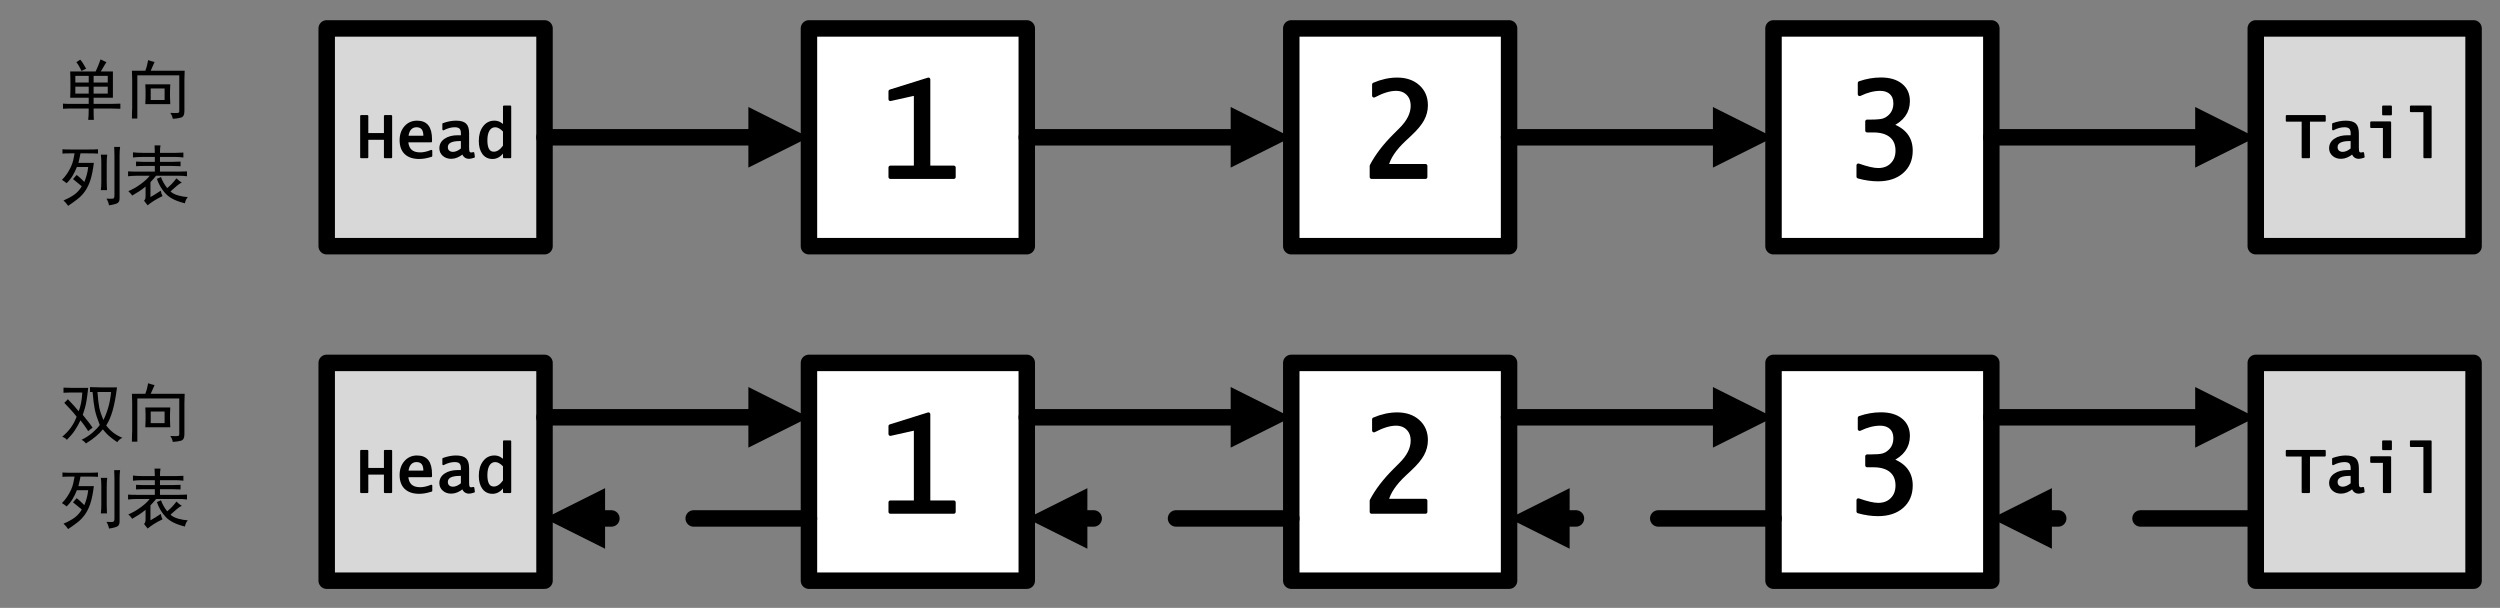 <?xml version="1.0" encoding="UTF-8"?>
<svg xmlns="http://www.w3.org/2000/svg" xmlns:xlink="http://www.w3.org/1999/xlink" width="455.52pt" height="110.76pt" viewBox="0 0 455.52 110.76" version="1.1">
<rect x="0" y="0" width="455.52" height="110.76" fill="#808080" stroke="none"/>
<defs>
<g>
<symbol overflow="visible" id="glyph0-0">
<path style="stroke:none;" d="M 10.5 0.609 L 1.312 0.609 L 1.312 -9.047 L 10.5 -9.047 Z M 10.125 -8.719 L 1.641 -8.719 L 1.641 0.281 L 10.125 0.281 Z M 10.125 -8.719 "/>
</symbol>
<symbol overflow="visible" id="glyph0-1">
<path style="stroke:none;" d="M 9.891 -7.641 L 9.891 -2.859 L 6.375 -2.859 L 6.375 -1.734 L 9.469 -1.734 C 10.156 -1.734 10.75 -1.75 11.25 -1.781 L 11.25 -0.844 C 10.719 -0.875 10.125 -0.891 9.469 -0.891 L 6.375 -0.891 C 6.375 0.078 6.391 0.766 6.422 1.172 L 5.391 1.172 C 5.453 0.766 5.484 0.078 5.484 -0.891 L 2.438 -0.891 C 1.688 -0.891 1.141 -0.875 0.797 -0.844 L 0.797 -1.781 C 1.109 -1.75 1.625 -1.734 2.344 -1.734 L 5.484 -1.734 L 5.484 -2.859 L 2.109 -2.859 C 2.141 -3.391 2.156 -4.156 2.156 -5.156 C 2.156 -6.156 2.141 -6.984 2.109 -7.641 L 6.75 -7.641 C 7.094 -8.359 7.391 -9.094 7.641 -9.844 C 7.953 -9.688 8.312 -9.516 8.719 -9.328 C 8.594 -9.172 8.438 -8.926 8.25 -8.594 C 8.062 -8.27 7.875 -7.953 7.688 -7.641 Z M 8.953 -3.609 L 8.953 -4.875 L 6.375 -4.875 L 6.375 -3.609 Z M 8.953 -5.625 L 8.953 -6.844 L 6.375 -6.844 L 6.375 -5.625 Z M 5.484 -3.609 L 5.484 -4.875 L 3.047 -4.875 L 3.047 -3.609 Z M 5.484 -5.625 L 5.484 -6.844 L 3.047 -6.844 L 3.047 -5.625 Z M 3.938 -9.797 C 4.25 -9.453 4.609 -8.906 5.016 -8.156 C 4.672 -8 4.391 -7.859 4.172 -7.734 C 3.859 -8.422 3.547 -8.953 3.234 -9.328 C 3.453 -9.453 3.688 -9.609 3.938 -9.797 Z M 3.938 -9.797 "/>
</symbol>
<symbol overflow="visible" id="glyph0-2">
<path style="stroke:none;" d="M 3.797 -7.781 C 3.922 -8.094 4.02 -8.395 4.094 -8.688 C 4.176 -8.988 4.25 -9.328 4.312 -9.703 C 4.875 -9.516 5.266 -9.406 5.484 -9.375 C 5.141 -8.625 4.906 -8.094 4.781 -7.781 L 10.969 -7.781 C 10.938 -7.219 10.922 -6.672 10.922 -6.141 L 10.922 -0.422 C 10.922 0.266 10.707 0.66 10.281 0.766 C 9.863 0.879 9.375 0.953 8.812 0.984 C 8.719 0.547 8.562 0.188 8.344 -0.094 C 9.125 -0.062 9.598 -0.062 9.766 -0.094 C 9.941 -0.125 10.016 -0.297 9.984 -0.609 L 9.984 -6.938 L 2.344 -6.938 L 2.344 0.938 L 1.359 0.938 C 1.359 0.125 1.375 -0.531 1.406 -1.031 L 1.406 -6.094 C 1.375 -6.656 1.359 -7.219 1.359 -7.781 Z M 8.344 -5.297 C 8.312 -4.891 8.297 -4.484 8.297 -4.078 L 8.297 -3 C 8.297 -2.594 8.312 -2.156 8.344 -1.688 L 3.797 -1.688 C 3.828 -2.125 3.844 -2.562 3.844 -3 L 3.844 -4.172 C 3.844 -4.547 3.828 -4.922 3.797 -5.297 Z M 7.312 -2.438 L 7.312 -4.547 L 4.781 -4.547 L 4.781 -2.438 Z M 7.312 -2.438 "/>
</symbol>
<symbol overflow="visible" id="glyph0-3">
<path style="stroke:none;" d="M 5.531 -9 C 6.25 -9 6.797 -9.016 7.172 -9.047 L 7.172 -8.25 C 6.797 -8.281 6.156 -8.297 5.25 -8.297 L 3.984 -8.297 C 3.922 -7.922 3.797 -7.344 3.609 -6.562 L 6.422 -6.562 C 6.266 -5.312 6.062 -4.285 5.812 -3.484 C 5.562 -2.691 5.234 -2.004 4.828 -1.422 C 4.422 -0.848 3.969 -0.367 3.469 0.016 C 2.969 0.41 2.391 0.828 1.734 1.266 C 1.484 0.891 1.203 0.562 0.891 0.281 C 1.703 -0.062 2.375 -0.426 2.906 -0.812 C 3.438 -1.207 3.875 -1.703 4.219 -2.297 C 4.031 -2.453 3.785 -2.656 3.484 -2.906 C 3.191 -3.156 2.906 -3.391 2.625 -3.609 L 3.281 -4.359 C 3.5 -4.203 3.719 -4.02 3.938 -3.812 C 4.156 -3.613 4.406 -3.375 4.688 -3.094 C 4.875 -3.562 5.02 -3.988 5.125 -4.375 C 5.238 -4.77 5.328 -5.25 5.391 -5.812 L 3.328 -5.812 C 3.109 -5.25 2.844 -4.707 2.531 -4.188 C 2.219 -3.676 1.859 -3.234 1.453 -2.859 C 1.234 -3.047 0.953 -3.25 0.609 -3.469 C 0.953 -3.812 1.266 -4.191 1.547 -4.609 C 1.828 -5.035 2.062 -5.453 2.25 -5.859 C 2.438 -6.266 2.578 -6.672 2.672 -7.078 C 2.766 -7.484 2.844 -7.891 2.906 -8.297 L 2.062 -8.297 C 1.406 -8.297 0.953 -8.281 0.703 -8.25 L 0.703 -9.047 C 0.953 -9.016 1.422 -9 2.109 -9 Z M 11.203 -9.469 C 11.141 -9 11.109 -8.5 11.109 -7.969 L 11.109 -0.094 C 11.109 0.312 10.988 0.594 10.75 0.75 C 10.52 0.906 10 1.047 9.188 1.172 C 9.094 0.703 8.938 0.297 8.719 -0.047 C 9.344 -0.016 9.738 -0.016 9.906 -0.047 C 10.082 -0.078 10.172 -0.266 10.172 -0.609 L 10.172 -7.969 C 10.172 -8.469 10.156 -8.969 10.125 -9.469 Z M 8.859 -8.062 C 8.797 -7.688 8.766 -7.156 8.766 -6.469 L 8.766 -3.094 C 8.766 -2.531 8.781 -2.031 8.812 -1.594 L 7.688 -1.594 C 7.75 -2.031 7.781 -2.531 7.781 -3.094 L 7.781 -6.656 C 7.781 -7.188 7.75 -7.656 7.688 -8.062 Z M 8.859 -8.062 "/>
</symbol>
<symbol overflow="visible" id="glyph0-4">
<path style="stroke:none;" d="M 5.531 -8.391 C 5.531 -8.797 5.516 -9.25 5.484 -9.75 L 6.562 -9.75 C 6.5 -9.375 6.469 -8.922 6.469 -8.391 L 9.328 -8.391 C 9.766 -8.391 10.234 -8.406 10.734 -8.438 L 10.734 -7.547 C 10.234 -7.609 9.781 -7.641 9.375 -7.641 L 6.469 -7.641 L 6.469 -6.75 L 8.766 -6.75 C 9.266 -6.75 9.75 -6.766 10.219 -6.797 L 10.219 -5.953 C 9.781 -5.984 9.297 -6 8.766 -6 L 6.469 -6 L 6.469 -4.969 L 9.797 -4.969 C 10.359 -4.969 10.891 -4.984 11.391 -5.016 L 11.391 -4.125 C 10.922 -4.188 10.406 -4.219 9.844 -4.219 L 5.766 -4.219 C 5.547 -3.938 5.203 -3.547 4.734 -3.047 L 4.734 -0.328 C 5.297 -0.641 5.922 -1.031 6.609 -1.5 C 6.672 -1.125 6.781 -0.797 6.938 -0.516 C 6.344 -0.234 5.801 0.062 5.312 0.375 C 4.832 0.688 4.469 0.953 4.219 1.172 C 3.969 0.859 3.75 0.578 3.562 0.328 C 3.781 0.172 3.875 -0.188 3.844 -0.75 L 3.844 -2.25 C 3.469 -1.938 3.078 -1.645 2.672 -1.375 C 2.266 -1.113 1.844 -0.859 1.406 -0.609 C 1.219 -0.891 0.984 -1.156 0.703 -1.406 C 1.453 -1.719 2.191 -2.141 2.922 -2.672 C 3.66 -3.203 4.219 -3.719 4.594 -4.219 L 2.391 -4.219 C 1.797 -4.219 1.219 -4.188 0.656 -4.125 L 0.656 -5.016 C 1.031 -4.984 1.656 -4.969 2.531 -4.969 L 5.531 -4.969 L 5.531 -6 L 3.422 -6 C 2.891 -6 2.453 -5.984 2.109 -5.953 L 2.109 -6.797 C 2.609 -6.766 3.047 -6.75 3.422 -6.75 L 5.531 -6.75 L 5.531 -7.641 L 3.188 -7.641 C 2.594 -7.641 2.047 -7.609 1.547 -7.547 L 1.547 -8.484 C 2.016 -8.422 2.641 -8.391 3.422 -8.391 Z M 6.656 -3.984 C 6.875 -3.328 7.25 -2.656 7.781 -1.969 C 8.406 -2.469 8.969 -3.062 9.469 -3.75 C 9.75 -3.469 10.078 -3.203 10.453 -2.953 C 10.172 -2.859 9.859 -2.66 9.516 -2.359 C 9.172 -2.066 8.797 -1.734 8.391 -1.359 C 8.703 -1.047 9.172 -0.801 9.797 -0.625 C 10.422 -0.457 11 -0.359 11.531 -0.328 C 11.25 0.016 11.078 0.391 11.016 0.797 C 9.422 0.422 8.254 -0.156 7.516 -0.938 C 6.785 -1.719 6.25 -2.625 5.906 -3.656 Z M 6.656 -3.984 "/>
</symbol>
<symbol overflow="visible" id="glyph1-0">
<path style="stroke:none;" d="M 10.5 0.609 L 1.312 0.609 L 1.312 -9.047 L 10.5 -9.047 Z M 10.125 -8.719 L 1.641 -8.719 L 1.641 0.281 L 10.125 0.281 Z M 10.125 -8.719 "/>
</symbol>
<symbol overflow="visible" id="glyph1-1">
<path style="stroke:none;" d="M 5.531 -9 C 6.25 -9 6.797 -9.016 7.172 -9.047 L 7.172 -8.25 C 6.797 -8.281 6.156 -8.297 5.25 -8.297 L 3.984 -8.297 C 3.922 -7.922 3.797 -7.344 3.609 -6.562 L 6.422 -6.562 C 6.266 -5.312 6.062 -4.285 5.812 -3.484 C 5.562 -2.691 5.234 -2.004 4.828 -1.422 C 4.422 -0.848 3.969 -0.367 3.469 0.016 C 2.969 0.41 2.391 0.828 1.734 1.266 C 1.484 0.891 1.203 0.562 0.891 0.281 C 1.703 -0.062 2.375 -0.426 2.906 -0.812 C 3.438 -1.207 3.875 -1.703 4.219 -2.297 C 4.031 -2.453 3.785 -2.656 3.484 -2.906 C 3.191 -3.156 2.906 -3.391 2.625 -3.609 L 3.281 -4.359 C 3.5 -4.203 3.719 -4.02 3.938 -3.812 C 4.156 -3.613 4.406 -3.375 4.688 -3.094 C 4.875 -3.562 5.02 -3.988 5.125 -4.375 C 5.238 -4.77 5.328 -5.25 5.391 -5.812 L 3.328 -5.812 C 3.109 -5.25 2.844 -4.707 2.531 -4.188 C 2.219 -3.676 1.859 -3.234 1.453 -2.859 C 1.234 -3.047 0.953 -3.25 0.609 -3.469 C 0.953 -3.812 1.266 -4.191 1.547 -4.609 C 1.828 -5.035 2.062 -5.453 2.25 -5.859 C 2.438 -6.266 2.578 -6.672 2.672 -7.078 C 2.766 -7.484 2.844 -7.891 2.906 -8.297 L 2.062 -8.297 C 1.406 -8.297 0.953 -8.281 0.703 -8.25 L 0.703 -9.047 C 0.953 -9.016 1.422 -9 2.109 -9 Z M 11.203 -9.469 C 11.141 -9 11.109 -8.5 11.109 -7.969 L 11.109 -0.094 C 11.109 0.312 10.988 0.594 10.75 0.75 C 10.52 0.906 10 1.047 9.188 1.172 C 9.094 0.703 8.938 0.297 8.719 -0.047 C 9.344 -0.016 9.738 -0.016 9.906 -0.047 C 10.082 -0.078 10.172 -0.266 10.172 -0.609 L 10.172 -7.969 C 10.172 -8.469 10.156 -8.969 10.125 -9.469 Z M 8.859 -8.062 C 8.797 -7.688 8.766 -7.156 8.766 -6.469 L 8.766 -3.094 C 8.766 -2.531 8.781 -2.031 8.812 -1.594 L 7.688 -1.594 C 7.75 -2.031 7.781 -2.531 7.781 -3.094 L 7.781 -6.656 C 7.781 -7.188 7.75 -7.656 7.688 -8.062 Z M 8.859 -8.062 "/>
</symbol>
<symbol overflow="visible" id="glyph1-2">
<path style="stroke:none;" d="M 5.531 -8.391 C 5.531 -8.797 5.516 -9.25 5.484 -9.75 L 6.562 -9.75 C 6.5 -9.375 6.469 -8.922 6.469 -8.391 L 9.328 -8.391 C 9.766 -8.391 10.234 -8.406 10.734 -8.438 L 10.734 -7.547 C 10.234 -7.609 9.781 -7.641 9.375 -7.641 L 6.469 -7.641 L 6.469 -6.75 L 8.766 -6.75 C 9.266 -6.75 9.75 -6.766 10.219 -6.797 L 10.219 -5.953 C 9.781 -5.984 9.297 -6 8.766 -6 L 6.469 -6 L 6.469 -4.969 L 9.797 -4.969 C 10.359 -4.969 10.891 -4.984 11.391 -5.016 L 11.391 -4.125 C 10.922 -4.188 10.406 -4.219 9.844 -4.219 L 5.766 -4.219 C 5.547 -3.938 5.203 -3.547 4.734 -3.047 L 4.734 -0.328 C 5.297 -0.641 5.922 -1.031 6.609 -1.5 C 6.672 -1.125 6.781 -0.797 6.938 -0.516 C 6.344 -0.234 5.801 0.062 5.312 0.375 C 4.832 0.688 4.469 0.953 4.219 1.172 C 3.969 0.859 3.75 0.578 3.562 0.328 C 3.781 0.172 3.875 -0.188 3.844 -0.75 L 3.844 -2.25 C 3.469 -1.938 3.078 -1.645 2.672 -1.375 C 2.266 -1.113 1.844 -0.859 1.406 -0.609 C 1.219 -0.891 0.984 -1.156 0.703 -1.406 C 1.453 -1.719 2.191 -2.141 2.922 -2.672 C 3.66 -3.203 4.219 -3.719 4.594 -4.219 L 2.391 -4.219 C 1.797 -4.219 1.219 -4.188 0.656 -4.125 L 0.656 -5.016 C 1.031 -4.984 1.656 -4.969 2.531 -4.969 L 5.531 -4.969 L 5.531 -6 L 3.422 -6 C 2.891 -6 2.453 -5.984 2.109 -5.953 L 2.109 -6.797 C 2.609 -6.766 3.047 -6.75 3.422 -6.75 L 5.531 -6.75 L 5.531 -7.641 L 3.188 -7.641 C 2.594 -7.641 2.047 -7.609 1.547 -7.547 L 1.547 -8.484 C 2.016 -8.422 2.641 -8.391 3.422 -8.391 Z M 6.656 -3.984 C 6.875 -3.328 7.25 -2.656 7.781 -1.969 C 8.406 -2.469 8.969 -3.062 9.469 -3.75 C 9.75 -3.469 10.078 -3.203 10.453 -2.953 C 10.172 -2.859 9.859 -2.66 9.516 -2.359 C 9.172 -2.066 8.797 -1.734 8.391 -1.359 C 8.703 -1.047 9.172 -0.801 9.797 -0.625 C 10.422 -0.457 11 -0.359 11.531 -0.328 C 11.25 0.016 11.078 0.391 11.016 0.797 C 9.422 0.422 8.254 -0.156 7.516 -0.938 C 6.785 -1.719 6.25 -2.625 5.906 -3.656 Z M 6.656 -3.984 "/>
</symbol>
<symbol overflow="visible" id="glyph1-3">
<path style="stroke:none;" d="M 10.641 -8.953 C 10.422 -7.234 10.156 -5.828 9.844 -4.734 C 9.531 -3.641 9.141 -2.734 8.672 -2.016 C 9.047 -1.516 9.488 -1.066 10 -0.672 C 10.52 -0.285 11.062 0.016 11.625 0.234 C 11.25 0.391 10.938 0.656 10.688 1.031 C 10.344 0.812 9.926 0.504 9.438 0.109 C 8.957 -0.273 8.5 -0.75 8.062 -1.312 C 7.75 -0.906 7.332 -0.484 6.812 -0.047 C 6.301 0.391 5.688 0.828 4.969 1.266 C 4.75 0.953 4.484 0.734 4.172 0.609 C 4.984 0.203 5.676 -0.254 6.25 -0.766 C 6.832 -1.285 7.25 -1.734 7.5 -2.109 C 7.062 -3.203 6.766 -4.113 6.609 -4.844 C 6.453 -5.582 6.312 -6.672 6.188 -8.109 L 5.719 -8.109 L 5.719 -9 C 6.312 -8.969 6.922 -8.953 7.547 -8.953 Z M 5.391 -8.859 C 5.297 -7.953 5.188 -7.129 5.062 -6.391 C 4.938 -5.66 4.719 -4.844 4.406 -3.938 C 5.312 -2.844 5.906 -2.062 6.188 -1.594 C 5.938 -1.438 5.672 -1.234 5.391 -0.984 C 4.953 -1.672 4.484 -2.328 3.984 -2.953 C 3.672 -2.297 3.332 -1.691 2.969 -1.141 C 2.613 -0.598 2.125 -0.016 1.5 0.609 C 1.312 0.359 1.031 0.172 0.656 0.047 C 1.281 -0.484 1.801 -1.035 2.219 -1.609 C 2.645 -2.191 3 -2.859 3.281 -3.609 C 2.844 -4.203 2.094 -5.047 1.031 -6.141 C 1.281 -6.359 1.5 -6.578 1.688 -6.797 C 2.531 -5.922 3.188 -5.188 3.656 -4.594 C 3.812 -4.969 3.953 -5.453 4.078 -6.047 C 4.203 -6.641 4.281 -7.297 4.312 -8.016 L 2.625 -8.016 C 1.938 -8.016 1.359 -8 0.891 -7.969 L 0.891 -8.906 C 1.391 -8.875 1.953 -8.859 2.578 -8.859 Z M 7.078 -8.109 C 7.172 -6.859 7.281 -5.922 7.406 -5.297 C 7.531 -4.672 7.781 -3.906 8.156 -3 C 8.5 -3.656 8.797 -4.422 9.047 -5.297 C 9.297 -6.172 9.469 -7.109 9.562 -8.109 Z M 7.078 -8.109 "/>
</symbol>
<symbol overflow="visible" id="glyph1-4">
<path style="stroke:none;" d="M 3.797 -7.781 C 3.922 -8.094 4.02 -8.395 4.094 -8.688 C 4.176 -8.988 4.25 -9.328 4.312 -9.703 C 4.875 -9.516 5.266 -9.406 5.484 -9.375 C 5.141 -8.625 4.906 -8.094 4.781 -7.781 L 10.969 -7.781 C 10.938 -7.219 10.922 -6.672 10.922 -6.141 L 10.922 -0.422 C 10.922 0.266 10.707 0.66 10.281 0.766 C 9.863 0.879 9.375 0.953 8.812 0.984 C 8.719 0.547 8.562 0.188 8.344 -0.094 C 9.125 -0.062 9.598 -0.062 9.766 -0.094 C 9.941 -0.125 10.016 -0.297 9.984 -0.609 L 9.984 -6.938 L 2.344 -6.938 L 2.344 0.938 L 1.359 0.938 C 1.359 0.125 1.375 -0.531 1.406 -1.031 L 1.406 -6.094 C 1.375 -6.656 1.359 -7.219 1.359 -7.781 Z M 8.344 -5.297 C 8.312 -4.891 8.297 -4.484 8.297 -4.078 L 8.297 -3 C 8.297 -2.594 8.312 -2.156 8.344 -1.688 L 3.797 -1.688 C 3.828 -2.125 3.844 -2.562 3.844 -3 L 3.844 -4.172 C 3.844 -4.547 3.828 -4.922 3.797 -5.297 Z M 7.312 -2.438 L 7.312 -4.547 L 4.781 -4.547 L 4.781 -2.438 Z M 7.312 -2.438 "/>
</symbol>
<symbol overflow="visible" id="glyph2-0">
<path style="stroke:none;" d="M 1.5 0 L 1.5 -7.5 L 5.734 -7.5 L 5.734 0 Z M 1.875 -0.375 L 5.359 -0.375 L 5.359 -7.125 L 1.875 -7.125 Z M 1.875 -0.375 "/>
</symbol>
<symbol overflow="visible" id="glyph2-1">
<path style="stroke:none;" d="M 0.875 0 L 0.875 -7.516 L 2.016 -7.516 L 2.016 -4.234 L 5.203 -4.234 L 5.203 -7.516 L 6.359 -7.516 L 6.359 0 L 5.203 0 L 5.203 -3.359 L 2.016 -3.359 L 2.016 0 Z M 0.875 0 "/>
</symbol>
<symbol overflow="visible" id="glyph2-2">
<path style="stroke:none;" d="M 6.438 -0.25 C 5.633 0.008 4.898 0.141 4.234 0.141 C 3.141 0.141 2.297 -0.141 1.703 -0.703 C 1.117 -1.266 0.828 -2.066 0.828 -3.109 C 0.828 -4.098 1.109 -4.91 1.672 -5.547 C 2.234 -6.18 2.953 -6.5 3.828 -6.5 C 4.703 -6.5 5.348 -6.234 5.766 -5.703 C 6.18 -5.18 6.391 -4.363 6.391 -3.25 L 6.391 -2.891 L 2.062 -2.891 C 2.145 -1.441 2.922 -0.719 4.391 -0.719 C 5.016 -0.719 5.695 -0.867 6.438 -1.172 Z M 2.094 -3.75 L 5.156 -3.75 L 5.156 -3.922 C 5.156 -5.066 4.68 -5.641 3.734 -5.641 C 3.266 -5.641 2.883 -5.473 2.594 -5.141 C 2.312 -4.805 2.145 -4.344 2.094 -3.75 Z M 2.094 -3.75 "/>
</symbol>
<symbol overflow="visible" id="glyph2-3">
<path style="stroke:none;" d="M 4.891 -0.766 C 4.191 -0.18 3.492 0.109 2.797 0.109 C 2.211 0.109 1.734 -0.055 1.359 -0.391 C 0.984 -0.723 0.797 -1.141 0.797 -1.641 C 0.797 -2.305 1.086 -2.836 1.672 -3.234 C 2.266 -3.641 3.039 -3.844 4 -3.844 L 4.719 -3.844 L 4.719 -4.391 C 4.719 -4.836 4.613 -5.156 4.406 -5.344 C 4.207 -5.539 3.879 -5.641 3.422 -5.641 C 2.754 -5.641 2.062 -5.453 1.344 -5.078 L 1.344 -6.062 C 2.164 -6.352 2.938 -6.5 3.656 -6.5 C 4.469 -6.5 5.039 -6.336 5.375 -6.016 C 5.707 -5.703 5.875 -5.148 5.875 -4.359 L 5.875 -1.703 C 5.875 -1.316 5.914 -1.051 6 -0.906 C 6.082 -0.77 6.234 -0.703 6.453 -0.703 C 6.523 -0.703 6.648 -0.723 6.828 -0.766 L 6.922 -0.078 C 6.535 0.047 6.242 0.109 6.047 0.109 C 5.473 0.109 5.086 -0.18 4.891 -0.766 Z M 4.719 -1.516 L 4.719 -3.125 L 4.359 -3.125 C 2.785 -3.125 2 -2.695 2 -1.844 C 2 -1.531 2.098 -1.281 2.297 -1.094 C 2.504 -0.906 2.773 -0.812 3.109 -0.812 C 3.609 -0.812 4.145 -1.047 4.719 -1.516 Z M 4.719 -1.516 "/>
</symbol>
<symbol overflow="visible" id="glyph2-4">
<path style="stroke:none;" d="M 5.156 0 L 5.156 -1.203 C 4.594 -0.305 3.898 0.141 3.078 0.141 C 2.359 0.141 1.789 -0.133 1.375 -0.688 C 0.957 -1.25 0.75 -2.008 0.75 -2.969 C 0.75 -4.02 0.992 -4.867 1.484 -5.516 C 1.973 -6.172 2.617 -6.5 3.422 -6.5 C 4.098 -6.5 4.676 -6.211 5.156 -5.641 L 5.156 -9.25 L 6.312 -9.25 L 6.312 0 Z M 5.156 -4.766 C 4.613 -5.348 4.086 -5.641 3.578 -5.641 C 3.066 -5.641 2.672 -5.414 2.391 -4.969 C 2.109 -4.52 1.969 -3.895 1.969 -3.094 C 1.969 -1.594 2.414 -0.844 3.312 -0.844 C 3.969 -0.844 4.582 -1.25 5.156 -2.062 Z M 5.156 -4.766 "/>
</symbol>
<symbol overflow="visible" id="glyph2-5">
<path style="stroke:none;" d="M 3.031 0 L 3.031 -6.656 L 0.141 -6.656 L 0.141 -7.516 L 7.078 -7.516 L 7.078 -6.656 L 4.203 -6.656 L 4.203 0 Z M 3.031 0 "/>
</symbol>
<symbol overflow="visible" id="glyph2-6">
<path style="stroke:none;" d="M 3.328 0 L 3.328 -5.5 L 1.016 -5.5 L 1.016 -6.359 L 4.484 -6.359 L 4.484 0 Z M 3.188 -7.812 L 3.188 -9.25 L 4.625 -9.25 L 4.625 -7.812 Z M 3.188 -7.812 "/>
</symbol>
<symbol overflow="visible" id="glyph2-7">
<path style="stroke:none;" d="M 3.469 0 L 3.469 -8.391 L 1.016 -8.391 L 1.016 -9.25 L 4.625 -9.25 L 4.625 0 Z M 3.469 0 "/>
</symbol>
<symbol overflow="visible" id="glyph3-0">
<path style="stroke:none;" d="M 3 0 L 3 -15 L 11.469 -15 L 11.469 0 Z M 3.75 -0.75 L 10.719 -0.75 L 10.719 -14.25 L 3.75 -14.25 Z M 3.75 -0.75 "/>
</symbol>
<symbol overflow="visible" id="glyph3-1">
<path style="stroke:none;" d="M 2.172 0 L 2.172 -1.734 L 6.797 -1.734 L 6.797 -15.219 L 2.172 -14.188 L 2.172 -15.609 L 9.109 -17.781 L 9.109 -1.734 L 13.734 -1.734 L 13.734 0 Z M 2.172 0 "/>
</symbol>
<symbol overflow="visible" id="glyph3-2">
<path style="stroke:none;" d="M 1.969 0 L 1.969 -2.031 C 2.926 -3.875 4.348 -5.734 6.234 -7.609 L 7.281 -8.656 C 8.719 -10.082 9.438 -11.52 9.438 -12.969 C 9.438 -13.906 9.16 -14.648 8.609 -15.203 C 8.055 -15.766 7.32 -16.047 6.406 -16.047 C 5.281 -16.047 3.945 -15.641 2.406 -14.828 L 2.406 -16.859 C 3.844 -17.473 5.25 -17.781 6.625 -17.781 C 8.207 -17.781 9.477 -17.348 10.438 -16.484 C 11.406 -15.617 11.891 -14.477 11.891 -13.062 C 11.891 -12.156 11.664 -11.297 11.219 -10.484 C 10.781 -9.68 10.031 -8.785 8.969 -7.797 L 7.984 -6.875 C 6.172 -5.188 5.082 -3.57 4.719 -2.031 L 11.797 -2.031 L 11.797 0 Z M 1.969 0 "/>
</symbol>
<symbol overflow="visible" id="glyph3-3">
<path style="stroke:none;" d="M 2.75 -0.078 L 2.75 -2.125 C 4.312 -1.57 5.516 -1.297 6.359 -1.297 C 7.41 -1.297 8.254 -1.617 8.891 -2.266 C 9.535 -2.91 9.859 -3.758 9.859 -4.812 C 9.859 -5.977 9.477 -6.879 8.719 -7.516 C 7.957 -8.148 6.875 -8.469 5.469 -8.469 L 4.344 -8.469 L 4.344 -10.125 L 5 -10.125 C 6.031 -10.125 6.781 -10.188 7.25 -10.312 C 7.719 -10.445 8.148 -10.707 8.547 -11.094 C 9.16 -11.695 9.469 -12.477 9.469 -13.438 C 9.469 -14.25 9.223 -14.883 8.734 -15.344 C 8.242 -15.812 7.578 -16.047 6.734 -16.047 C 5.547 -16.047 4.297 -15.727 2.984 -15.094 L 2.984 -17.125 C 4.266 -17.57 5.555 -17.797 6.859 -17.797 C 8.398 -17.797 9.609 -17.441 10.484 -16.734 C 11.359 -16.035 11.797 -15.066 11.797 -13.828 C 11.797 -11.891 10.75 -10.438 8.656 -9.469 C 11.094 -8.633 12.312 -7.082 12.312 -4.812 C 12.312 -3.207 11.77 -1.93 10.688 -0.984 C 9.613 -0.035 8.156 0.438 6.312 0.438 C 5.176 0.438 3.988 0.266 2.75 -0.078 Z M 2.75 -0.078 "/>
</symbol>
</g>
</defs>
<g id="surface1">
<g style="fill:rgb(0%,0%,0%);fill-opacity:1;">
  <use xlink:href="#glyph0-1" x="10.68" y="20.664"/>
  <use xlink:href="#glyph0-2" x="22.68" y="20.664"/>
</g>
<g style="fill:rgb(0%,0%,0%);fill-opacity:1;">
  <use xlink:href="#glyph1-1" x="10.68" y="36.24"/>
  <use xlink:href="#glyph1-2" x="22.68" y="36.24"/>
</g>
<path style="fill-rule:evenodd;fill:rgb(84.698%,84.698%,84.698%);fill-opacity:1;stroke-width:3;stroke-linecap:round;stroke-linejoin:round;stroke:rgb(0%,0%,0%);stroke-opacity:1;stroke-miterlimit:10;" d="M 59.527 65.901 L 99.215 65.901 L 99.215 105.584 L 59.527 105.584 Z M 59.527 65.901 " transform="matrix(1,0,0,-1,0,110.76)"/>
<g style="fill:rgb(0%,0%,0%);fill-opacity:1;">
  <use xlink:href="#glyph2-1" x="64.92" y="28.656"/>
  <use xlink:href="#glyph2-2" x="72.156" y="28.656"/>
</g>
<path style="fill:none;stroke-width:0.343;stroke-linecap:round;stroke-linejoin:round;stroke:rgb(0%,0%,0%);stroke-opacity:1;stroke-miterlimit:10;" d="M 65.797 82.104 L 65.797 89.619 L 66.938 89.619 L 66.938 86.338 L 70.125 86.338 L 70.125 89.619 L 71.281 89.619 L 71.281 82.104 L 70.125 82.104 L 70.125 85.463 L 66.938 85.463 L 66.938 82.104 Z M 78.594 82.354 C 77.789 82.096 77.055 81.963 76.391 81.963 C 75.297 81.963 74.453 82.244 73.859 82.807 C 73.273 83.369 72.984 84.17 72.984 85.213 C 72.984 86.201 73.266 87.014 73.828 87.651 C 74.391 88.283 75.109 88.604 75.984 88.604 C 76.859 88.604 77.504 88.338 77.922 87.807 C 78.336 87.283 78.547 86.467 78.547 85.354 L 78.547 84.994 L 74.219 84.994 C 74.301 83.545 75.078 82.823 76.547 82.823 C 77.172 82.823 77.852 82.971 78.594 83.276 Z M 74.25 85.854 L 77.312 85.854 L 77.312 86.026 C 77.312 87.17 76.836 87.744 75.891 87.744 C 75.422 87.744 75.039 87.576 74.75 87.244 C 74.469 86.908 74.301 86.448 74.25 85.854 Z M 74.25 85.854 " transform="matrix(1,0,0,-1,0,110.76)"/>
<g style="fill:rgb(0%,0%,0%);fill-opacity:1;">
  <use xlink:href="#glyph2-3" x="79.428" y="28.656"/>
  <use xlink:href="#glyph2-4" x="86.664" y="28.656"/>
</g>
<path style="fill:none;stroke-width:0.343;stroke-linecap:round;stroke-linejoin:round;stroke:rgb(0%,0%,0%);stroke-opacity:1;stroke-miterlimit:10;" d="M 84.32 82.869 C 83.621 82.283 82.922 81.994 82.227 81.994 C 81.641 81.994 81.164 82.158 80.789 82.494 C 80.414 82.826 80.227 83.244 80.227 83.744 C 80.227 84.408 80.516 84.94 81.102 85.338 C 81.695 85.744 82.469 85.948 83.43 85.948 L 84.148 85.948 L 84.148 86.494 C 84.148 86.94 84.043 87.26 83.836 87.448 C 83.637 87.643 83.309 87.744 82.852 87.744 C 82.184 87.744 81.492 87.557 80.773 87.182 L 80.773 88.166 C 81.594 88.455 82.367 88.604 83.086 88.604 C 83.898 88.604 84.469 88.44 84.805 88.119 C 85.137 87.807 85.305 87.252 85.305 86.463 L 85.305 83.807 C 85.305 83.42 85.344 83.155 85.43 83.01 C 85.512 82.873 85.664 82.807 85.883 82.807 C 85.953 82.807 86.078 82.826 86.258 82.869 L 86.352 82.182 C 85.965 82.057 85.672 81.994 85.477 81.994 C 84.902 81.994 84.516 82.283 84.32 82.869 Z M 84.148 83.619 L 84.148 85.229 L 83.789 85.229 C 82.215 85.229 81.43 84.799 81.43 83.948 C 81.43 83.635 81.527 83.385 81.727 83.198 C 81.934 83.01 82.203 82.916 82.539 82.916 C 83.039 82.916 83.574 83.151 84.148 83.619 Z M 91.82 82.104 L 91.82 83.307 C 91.258 82.408 90.562 81.963 89.742 81.963 C 89.023 81.963 88.453 82.237 88.039 82.791 C 87.621 83.354 87.414 84.112 87.414 85.073 C 87.414 86.123 87.656 86.971 88.148 87.619 C 88.637 88.276 89.281 88.604 90.086 88.604 C 90.762 88.604 91.34 88.315 91.82 87.744 L 91.82 91.354 L 92.977 91.354 L 92.977 82.104 Z M 91.82 86.869 C 91.277 87.451 90.75 87.744 90.242 87.744 C 89.73 87.744 89.336 87.518 89.055 87.073 C 88.773 86.623 88.633 85.998 88.633 85.198 C 88.633 83.698 89.078 82.948 89.977 82.948 C 90.633 82.948 91.246 83.354 91.82 84.166 Z M 91.82 86.869 " transform="matrix(1,0,0,-1,0,110.76)"/>
<path style="fill-rule:evenodd;fill:rgb(100%,100%,100%);fill-opacity:1;stroke-width:3;stroke-linecap:round;stroke-linejoin:round;stroke:rgb(0%,0%,0%);stroke-opacity:1;stroke-miterlimit:10;" d="M 147.398 65.901 L 187.086 65.901 L 187.086 105.584 L 147.398 105.584 Z M 147.398 65.901 " transform="matrix(1,0,0,-1,0,110.76)"/>
<g style="fill:rgb(0%,0%,0%);fill-opacity:1;">
  <use xlink:href="#glyph3-1" x="160.06" y="32.256"/>
</g>
<path style="fill:none;stroke-width:0.686;stroke-linecap:round;stroke-linejoin:round;stroke:rgb(0%,0%,0%);stroke-opacity:1;stroke-miterlimit:10;" d="M 162.23 78.502 L 162.23 80.237 L 166.855 80.237 L 166.855 93.721 L 162.23 92.69 L 162.23 94.112 L 169.168 96.283 L 169.168 80.237 L 173.793 80.237 L 173.793 78.502 Z M 162.23 78.502 " transform="matrix(1,0,0,-1,0,110.76)"/>
<path style="fill-rule:evenodd;fill:rgb(100%,100%,100%);fill-opacity:1;stroke-width:3;stroke-linecap:round;stroke-linejoin:round;stroke:rgb(0%,0%,0%);stroke-opacity:1;stroke-miterlimit:10;" d="M 235.281 65.901 L 274.965 65.901 L 274.965 105.584 L 235.281 105.584 Z M 235.281 65.901 " transform="matrix(1,0,0,-1,0,110.76)"/>
<g style="fill:rgb(0%,0%,0%);fill-opacity:1;">
  <use xlink:href="#glyph3-2" x="247.94" y="32.256"/>
</g>
<path style="fill:none;stroke-width:0.686;stroke-linecap:round;stroke-linejoin:round;stroke:rgb(0%,0%,0%);stroke-opacity:1;stroke-miterlimit:10;" d="M 249.91 78.502 L 249.91 80.533 C 250.867 82.377 252.289 84.237 254.176 86.112 L 255.223 87.158 C 256.66 88.584 257.379 90.022 257.379 91.471 C 257.379 92.408 257.102 93.151 256.551 93.705 C 255.996 94.268 255.262 94.549 254.348 94.549 C 253.223 94.549 251.887 94.143 250.348 93.33 L 250.348 95.362 C 251.785 95.975 253.191 96.283 254.566 96.283 C 256.148 96.283 257.418 95.85 258.379 94.987 C 259.348 94.119 259.832 92.979 259.832 91.565 C 259.832 90.658 259.605 89.799 259.16 88.987 C 258.723 88.182 257.973 87.287 256.91 86.299 L 255.926 85.377 C 254.113 83.69 253.023 82.073 252.66 80.533 L 259.738 80.533 L 259.738 78.502 Z M 249.91 78.502 " transform="matrix(1,0,0,-1,0,110.76)"/>
<path style="fill-rule:evenodd;fill:rgb(100%,100%,100%);fill-opacity:1;stroke-width:3;stroke-linecap:round;stroke-linejoin:round;stroke:rgb(0%,0%,0%);stroke-opacity:1;stroke-miterlimit:10;" d="M 323.148 65.901 L 362.836 65.901 L 362.836 105.584 L 323.148 105.584 Z M 323.148 65.901 " transform="matrix(1,0,0,-1,0,110.76)"/>
<g style="fill:rgb(0%,0%,0%);fill-opacity:1;">
  <use xlink:href="#glyph3-3" x="335.86" y="32.256"/>
</g>
<path style="fill:none;stroke-width:0.686;stroke-linecap:round;stroke-linejoin:round;stroke:rgb(0%,0%,0%);stroke-opacity:1;stroke-miterlimit:10;" d="M 338.609 78.58 L 338.609 80.627 C 340.172 80.073 341.375 79.799 342.219 79.799 C 343.27 79.799 344.113 80.119 344.75 80.768 C 345.395 81.412 345.719 82.26 345.719 83.315 C 345.719 84.479 345.336 85.381 344.578 86.018 C 343.816 86.651 342.734 86.971 341.328 86.971 L 340.203 86.971 L 340.203 88.627 L 340.859 88.627 C 341.891 88.627 342.641 88.69 343.109 88.815 C 343.578 88.948 344.008 89.209 344.406 89.596 C 345.02 90.198 345.328 90.979 345.328 91.94 C 345.328 92.752 345.082 93.385 344.594 93.846 C 344.102 94.315 343.438 94.549 342.594 94.549 C 341.406 94.549 340.156 94.229 338.844 93.596 L 338.844 95.627 C 340.125 96.073 341.414 96.299 342.719 96.299 C 344.258 96.299 345.469 95.944 346.344 95.237 C 347.219 94.537 347.656 93.569 347.656 92.33 C 347.656 90.393 346.609 88.94 344.516 87.971 C 346.953 87.135 348.172 85.584 348.172 83.315 C 348.172 81.709 347.629 80.432 346.547 79.487 C 345.473 78.537 344.016 78.065 342.172 78.065 C 341.035 78.065 339.848 78.237 338.609 78.58 Z M 338.609 78.58 " transform="matrix(1,0,0,-1,0,110.76)"/>
<path style="fill-rule:evenodd;fill:rgb(84.698%,84.698%,84.698%);fill-opacity:1;stroke-width:3;stroke-linecap:round;stroke-linejoin:round;stroke:rgb(0%,0%,0%);stroke-opacity:1;stroke-miterlimit:10;" d="M 411.02 65.901 L 450.703 65.901 L 450.703 105.584 L 411.02 105.584 Z M 411.02 65.901 " transform="matrix(1,0,0,-1,0,110.76)"/>
<g style="fill:rgb(0%,0%,0%);fill-opacity:1;">
  <use xlink:href="#glyph2-5" x="416.52" y="28.656"/>
  <use xlink:href="#glyph2-3" x="423.756" y="28.656"/>
</g>
<path style="fill:none;stroke-width:0.343;stroke-linecap:round;stroke-linejoin:round;stroke:rgb(0%,0%,0%);stroke-opacity:1;stroke-miterlimit:10;" d="M 419.551 82.104 L 419.551 88.76 L 416.66 88.76 L 416.66 89.619 L 423.598 89.619 L 423.598 88.76 L 420.723 88.76 L 420.723 82.104 Z M 428.648 82.869 C 427.949 82.283 427.25 81.994 426.555 81.994 C 425.969 81.994 425.492 82.158 425.117 82.494 C 424.742 82.826 424.555 83.244 424.555 83.744 C 424.555 84.408 424.844 84.94 425.43 85.338 C 426.023 85.744 426.797 85.948 427.758 85.948 L 428.477 85.948 L 428.477 86.494 C 428.477 86.94 428.371 87.26 428.164 87.448 C 427.965 87.643 427.637 87.744 427.18 87.744 C 426.512 87.744 425.82 87.557 425.102 87.182 L 425.102 88.166 C 425.922 88.455 426.695 88.604 427.414 88.604 C 428.227 88.604 428.797 88.44 429.133 88.119 C 429.465 87.807 429.633 87.252 429.633 86.463 L 429.633 83.807 C 429.633 83.42 429.672 83.155 429.758 83.01 C 429.84 82.873 429.992 82.807 430.211 82.807 C 430.281 82.807 430.406 82.826 430.586 82.869 L 430.68 82.182 C 430.293 82.057 430 81.994 429.805 81.994 C 429.23 81.994 428.844 82.283 428.648 82.869 Z M 428.477 83.619 L 428.477 85.229 L 428.117 85.229 C 426.543 85.229 425.758 84.799 425.758 83.948 C 425.758 83.635 425.855 83.385 426.055 83.198 C 426.262 83.01 426.531 82.916 426.867 82.916 C 427.367 82.916 427.902 83.151 428.477 83.619 Z M 428.477 83.619 " transform="matrix(1,0,0,-1,0,110.76)"/>
<g style="fill:rgb(0%,0%,0%);fill-opacity:1;">
  <use xlink:href="#glyph2-6" x="431.028" y="28.656"/>
  <use xlink:href="#glyph2-7" x="438.264" y="28.656"/>
</g>
<path style="fill:none;stroke-width:0.343;stroke-linecap:round;stroke-linejoin:round;stroke:rgb(0%,0%,0%);stroke-opacity:1;stroke-miterlimit:10;" d="M 434.355 82.104 L 434.355 87.604 L 432.043 87.604 L 432.043 88.463 L 435.512 88.463 L 435.512 82.104 Z M 434.215 89.916 L 434.215 91.354 L 435.652 91.354 L 435.652 89.916 Z M 441.734 82.104 L 441.734 90.494 L 439.281 90.494 L 439.281 91.354 L 442.891 91.354 L 442.891 82.104 Z M 441.734 82.104 " transform="matrix(1,0,0,-1,0,110.76)"/>
<path style="fill:none;stroke-width:3;stroke-linecap:round;stroke-linejoin:round;stroke:rgb(0%,0%,0%);stroke-opacity:1;stroke-miterlimit:10;" d="M 99.215 85.74 L 137.738 85.74 " transform="matrix(1,0,0,-1,0,110.76)"/>
<path style=" stroke:none;fill-rule:evenodd;fill:rgb(0%,0%,0%);fill-opacity:1;" d="M 136.359 19.496 L 147.398 25.02 L 136.359 30.539 Z M 136.359 19.496 "/>
<path style="fill:none;stroke-width:3;stroke-linecap:round;stroke-linejoin:round;stroke:rgb(0%,0%,0%);stroke-opacity:1;stroke-miterlimit:10;" d="M 187.09 85.74 L 225.621 85.74 " transform="matrix(1,0,0,-1,0,110.76)"/>
<path style=" stroke:none;fill-rule:evenodd;fill:rgb(0%,0%,0%);fill-opacity:1;" d="M 224.238 19.496 L 235.281 25.02 L 224.238 30.539 Z M 224.238 19.496 "/>
<path style="fill:none;stroke-width:3;stroke-linecap:round;stroke-linejoin:round;stroke:rgb(0%,0%,0%);stroke-opacity:1;stroke-miterlimit:10;" d="M 274.961 85.74 L 313.488 85.74 " transform="matrix(1,0,0,-1,0,110.76)"/>
<path style=" stroke:none;fill-rule:evenodd;fill:rgb(0%,0%,0%);fill-opacity:1;" d="M 312.109 19.496 L 323.148 25.02 L 312.109 30.539 Z M 312.109 19.496 "/>
<path style="fill:none;stroke-width:3;stroke-linecap:round;stroke-linejoin:round;stroke:rgb(0%,0%,0%);stroke-opacity:1;stroke-miterlimit:10;" d="M 362.828 85.74 L 401.359 85.74 " transform="matrix(1,0,0,-1,0,110.76)"/>
<path style=" stroke:none;fill-rule:evenodd;fill:rgb(0%,0%,0%);fill-opacity:1;" d="M 399.98 19.496 L 411.02 25.02 L 399.98 30.539 Z M 399.98 19.496 "/>
<path style="fill-rule:evenodd;fill:rgb(84.698%,84.698%,84.698%);fill-opacity:1;stroke-width:3;stroke-linecap:round;stroke-linejoin:round;stroke:rgb(0%,0%,0%);stroke-opacity:1;stroke-miterlimit:10;" d="M 59.527 4.955 L 99.215 4.955 L 99.215 44.639 L 59.527 44.639 Z M 59.527 4.955 " transform="matrix(1,0,0,-1,0,110.76)"/>
<g style="fill:rgb(0%,0%,0%);fill-opacity:1;">
  <use xlink:href="#glyph2-1" x="64.92" y="89.664"/>
  <use xlink:href="#glyph2-2" x="72.156" y="89.664"/>
</g>
<path style="fill:none;stroke-width:0.343;stroke-linecap:round;stroke-linejoin:round;stroke:rgb(0%,0%,0%);stroke-opacity:1;stroke-miterlimit:10;" d="M 65.797 21.096 L 65.797 28.612 L 66.938 28.612 L 66.938 25.33 L 70.125 25.33 L 70.125 28.612 L 71.281 28.612 L 71.281 21.096 L 70.125 21.096 L 70.125 24.455 L 66.938 24.455 L 66.938 21.096 Z M 78.594 21.346 C 77.789 21.088 77.055 20.955 76.391 20.955 C 75.297 20.955 74.453 21.237 73.859 21.799 C 73.273 22.362 72.984 23.162 72.984 24.205 C 72.984 25.194 73.266 26.006 73.828 26.643 C 74.391 27.276 75.109 27.596 75.984 27.596 C 76.859 27.596 77.504 27.33 77.922 26.799 C 78.336 26.276 78.547 25.459 78.547 24.346 L 78.547 23.987 L 74.219 23.987 C 74.301 22.537 75.078 21.815 76.547 21.815 C 77.172 21.815 77.852 21.963 78.594 22.268 Z M 74.25 24.846 L 77.312 24.846 L 77.312 25.018 C 77.312 26.162 76.836 26.737 75.891 26.737 C 75.422 26.737 75.039 26.569 74.75 26.237 C 74.469 25.901 74.301 25.44 74.25 24.846 Z M 74.25 24.846 " transform="matrix(1,0,0,-1,0,110.76)"/>
<g style="fill:rgb(0%,0%,0%);fill-opacity:1;">
  <use xlink:href="#glyph2-3" x="79.428" y="89.664"/>
  <use xlink:href="#glyph2-4" x="86.664" y="89.664"/>
</g>
<path style="fill:none;stroke-width:0.343;stroke-linecap:round;stroke-linejoin:round;stroke:rgb(0%,0%,0%);stroke-opacity:1;stroke-miterlimit:10;" d="M 84.32 21.862 C 83.621 21.276 82.922 20.987 82.227 20.987 C 81.641 20.987 81.164 21.151 80.789 21.487 C 80.414 21.819 80.227 22.237 80.227 22.737 C 80.227 23.401 80.516 23.932 81.102 24.33 C 81.695 24.737 82.469 24.94 83.43 24.94 L 84.148 24.94 L 84.148 25.487 C 84.148 25.932 84.043 26.252 83.836 26.44 C 83.637 26.635 83.309 26.737 82.852 26.737 C 82.184 26.737 81.492 26.549 80.773 26.174 L 80.773 27.158 C 81.594 27.448 82.367 27.596 83.086 27.596 C 83.898 27.596 84.469 27.432 84.805 27.112 C 85.137 26.799 85.305 26.244 85.305 25.455 L 85.305 22.799 C 85.305 22.412 85.344 22.147 85.43 22.002 C 85.512 21.865 85.664 21.799 85.883 21.799 C 85.953 21.799 86.078 21.819 86.258 21.862 L 86.352 21.174 C 85.965 21.049 85.672 20.987 85.477 20.987 C 84.902 20.987 84.516 21.276 84.32 21.862 Z M 84.148 22.612 L 84.148 24.221 L 83.789 24.221 C 82.215 24.221 81.43 23.791 81.43 22.94 C 81.43 22.627 81.527 22.377 81.727 22.19 C 81.934 22.002 82.203 21.908 82.539 21.908 C 83.039 21.908 83.574 22.143 84.148 22.612 Z M 91.82 21.096 L 91.82 22.299 C 91.258 21.401 90.562 20.955 89.742 20.955 C 89.023 20.955 88.453 21.229 88.039 21.783 C 87.621 22.346 87.414 23.104 87.414 24.065 C 87.414 25.115 87.656 25.963 88.148 26.612 C 88.637 27.268 89.281 27.596 90.086 27.596 C 90.762 27.596 91.34 27.307 91.82 26.737 L 91.82 30.346 L 92.977 30.346 L 92.977 21.096 Z M 91.82 25.862 C 91.277 26.444 90.75 26.737 90.242 26.737 C 89.73 26.737 89.336 26.51 89.055 26.065 C 88.773 25.615 88.633 24.99 88.633 24.19 C 88.633 22.69 89.078 21.94 89.977 21.94 C 90.633 21.94 91.246 22.346 91.82 23.158 Z M 91.82 25.862 " transform="matrix(1,0,0,-1,0,110.76)"/>
<path style="fill-rule:evenodd;fill:rgb(100%,100%,100%);fill-opacity:1;stroke-width:3;stroke-linecap:round;stroke-linejoin:round;stroke:rgb(0%,0%,0%);stroke-opacity:1;stroke-miterlimit:10;" d="M 147.398 4.955 L 187.086 4.955 L 187.086 44.639 L 147.398 44.639 Z M 147.398 4.955 " transform="matrix(1,0,0,-1,0,110.76)"/>
<g style="fill:rgb(0%,0%,0%);fill-opacity:1;">
  <use xlink:href="#glyph3-1" x="160.06" y="93.264"/>
</g>
<path style="fill:none;stroke-width:0.686;stroke-linecap:round;stroke-linejoin:round;stroke:rgb(0%,0%,0%);stroke-opacity:1;stroke-miterlimit:10;" d="M 162.23 17.494 L 162.23 19.229 L 166.855 19.229 L 166.855 32.713 L 162.23 31.682 L 162.23 33.104 L 169.168 35.276 L 169.168 19.229 L 173.793 19.229 L 173.793 17.494 Z M 162.23 17.494 " transform="matrix(1,0,0,-1,0,110.76)"/>
<path style="fill:none;stroke-width:3;stroke-linecap:round;stroke-linejoin:round;stroke:rgb(0%,0%,0%);stroke-opacity:1;stroke-miterlimit:10;" d="M 99.215 34.721 L 137.738 34.721 " transform="matrix(1,0,0,-1,0,110.76)"/>
<path style=" stroke:none;fill-rule:evenodd;fill:rgb(0%,0%,0%);fill-opacity:1;" d="M 136.359 70.52 L 147.398 76.039 L 136.359 81.562 Z M 136.359 70.52 "/>
<path style="fill:none;stroke-width:3;stroke-linecap:round;stroke-linejoin:round;stroke:rgb(0%,0%,0%);stroke-opacity:1;stroke-dasharray:21,15;stroke-miterlimit:10;" d="M 147.398 16.295 L 108.871 16.295 " transform="matrix(1,0,0,-1,0,110.76)"/>
<path style=" stroke:none;fill-rule:evenodd;fill:rgb(0%,0%,0%);fill-opacity:1;" d="M 110.25 99.984 L 99.215 94.465 L 110.25 88.945 Z M 110.25 99.984 "/>
<path style="fill-rule:evenodd;fill:rgb(100%,100%,100%);fill-opacity:1;stroke-width:3;stroke-linecap:round;stroke-linejoin:round;stroke:rgb(0%,0%,0%);stroke-opacity:1;stroke-miterlimit:10;" d="M 235.281 4.955 L 274.965 4.955 L 274.965 44.639 L 235.281 44.639 Z M 235.281 4.955 " transform="matrix(1,0,0,-1,0,110.76)"/>
<g style="fill:rgb(0%,0%,0%);fill-opacity:1;">
  <use xlink:href="#glyph3-2" x="247.94" y="93.264"/>
</g>
<path style="fill:none;stroke-width:0.686;stroke-linecap:round;stroke-linejoin:round;stroke:rgb(0%,0%,0%);stroke-opacity:1;stroke-miterlimit:10;" d="M 249.91 17.494 L 249.91 19.526 C 250.867 21.369 252.289 23.229 254.176 25.104 L 255.223 26.151 C 256.66 27.576 257.379 29.014 257.379 30.463 C 257.379 31.401 257.102 32.143 256.551 32.697 C 255.996 33.26 255.262 33.541 254.348 33.541 C 253.223 33.541 251.887 33.135 250.348 32.322 L 250.348 34.354 C 251.785 34.967 253.191 35.276 254.566 35.276 C 256.148 35.276 257.418 34.842 258.379 33.979 C 259.348 33.112 259.832 31.971 259.832 30.557 C 259.832 29.651 259.605 28.791 259.16 27.979 C 258.723 27.174 257.973 26.28 256.91 25.291 L 255.926 24.369 C 254.113 22.682 253.023 21.065 252.66 19.526 L 259.738 19.526 L 259.738 17.494 Z M 249.91 17.494 " transform="matrix(1,0,0,-1,0,110.76)"/>
<path style="fill-rule:evenodd;fill:rgb(100%,100%,100%);fill-opacity:1;stroke-width:3;stroke-linecap:round;stroke-linejoin:round;stroke:rgb(0%,0%,0%);stroke-opacity:1;stroke-miterlimit:10;" d="M 323.148 4.955 L 362.836 4.955 L 362.836 44.639 L 323.148 44.639 Z M 323.148 4.955 " transform="matrix(1,0,0,-1,0,110.76)"/>
<g style="fill:rgb(0%,0%,0%);fill-opacity:1;">
  <use xlink:href="#glyph3-3" x="335.86" y="93.264"/>
</g>
<path style="fill:none;stroke-width:0.686;stroke-linecap:round;stroke-linejoin:round;stroke:rgb(0%,0%,0%);stroke-opacity:1;stroke-miterlimit:10;" d="M 338.609 17.573 L 338.609 19.619 C 340.172 19.065 341.375 18.791 342.219 18.791 C 343.27 18.791 344.113 19.112 344.75 19.76 C 345.395 20.405 345.719 21.252 345.719 22.307 C 345.719 23.471 345.336 24.373 344.578 25.01 C 343.816 25.643 342.734 25.963 341.328 25.963 L 340.203 25.963 L 340.203 27.619 L 340.859 27.619 C 341.891 27.619 342.641 27.682 343.109 27.807 C 343.578 27.94 344.008 28.201 344.406 28.588 C 345.02 29.19 345.328 29.971 345.328 30.932 C 345.328 31.744 345.082 32.377 344.594 32.838 C 344.102 33.307 343.438 33.541 342.594 33.541 C 341.406 33.541 340.156 33.221 338.844 32.588 L 338.844 34.619 C 340.125 35.065 341.414 35.291 342.719 35.291 C 344.258 35.291 345.469 34.936 346.344 34.229 C 347.219 33.53 347.656 32.561 347.656 31.323 C 347.656 29.385 346.609 27.932 344.516 26.963 C 346.953 26.127 348.172 24.576 348.172 22.307 C 348.172 20.701 347.629 19.424 346.547 18.479 C 345.473 17.53 344.016 17.057 342.172 17.057 C 341.035 17.057 339.848 17.229 338.609 17.573 Z M 338.609 17.573 " transform="matrix(1,0,0,-1,0,110.76)"/>
<path style="fill-rule:evenodd;fill:rgb(84.698%,84.698%,84.698%);fill-opacity:1;stroke-width:3;stroke-linecap:round;stroke-linejoin:round;stroke:rgb(0%,0%,0%);stroke-opacity:1;stroke-miterlimit:10;" d="M 411.02 4.955 L 450.703 4.955 L 450.703 44.639 L 411.02 44.639 Z M 411.02 4.955 " transform="matrix(1,0,0,-1,0,110.76)"/>
<g style="fill:rgb(0%,0%,0%);fill-opacity:1;">
  <use xlink:href="#glyph2-5" x="416.52" y="89.664"/>
  <use xlink:href="#glyph2-3" x="423.756" y="89.664"/>
</g>
<path style="fill:none;stroke-width:0.343;stroke-linecap:round;stroke-linejoin:round;stroke:rgb(0%,0%,0%);stroke-opacity:1;stroke-miterlimit:10;" d="M 419.551 21.096 L 419.551 27.752 L 416.66 27.752 L 416.66 28.612 L 423.598 28.612 L 423.598 27.752 L 420.723 27.752 L 420.723 21.096 Z M 428.648 21.862 C 427.949 21.276 427.25 20.987 426.555 20.987 C 425.969 20.987 425.492 21.151 425.117 21.487 C 424.742 21.819 424.555 22.237 424.555 22.737 C 424.555 23.401 424.844 23.932 425.43 24.33 C 426.023 24.737 426.797 24.94 427.758 24.94 L 428.477 24.94 L 428.477 25.487 C 428.477 25.932 428.371 26.252 428.164 26.44 C 427.965 26.635 427.637 26.737 427.18 26.737 C 426.512 26.737 425.82 26.549 425.102 26.174 L 425.102 27.158 C 425.922 27.448 426.695 27.596 427.414 27.596 C 428.227 27.596 428.797 27.432 429.133 27.112 C 429.465 26.799 429.633 26.244 429.633 25.455 L 429.633 22.799 C 429.633 22.412 429.672 22.147 429.758 22.002 C 429.84 21.865 429.992 21.799 430.211 21.799 C 430.281 21.799 430.406 21.819 430.586 21.862 L 430.68 21.174 C 430.293 21.049 430 20.987 429.805 20.987 C 429.23 20.987 428.844 21.276 428.648 21.862 Z M 428.477 22.612 L 428.477 24.221 L 428.117 24.221 C 426.543 24.221 425.758 23.791 425.758 22.94 C 425.758 22.627 425.855 22.377 426.055 22.19 C 426.262 22.002 426.531 21.908 426.867 21.908 C 427.367 21.908 427.902 22.143 428.477 22.612 Z M 428.477 22.612 " transform="matrix(1,0,0,-1,0,110.76)"/>
<g style="fill:rgb(0%,0%,0%);fill-opacity:1;">
  <use xlink:href="#glyph2-6" x="431.028" y="89.664"/>
  <use xlink:href="#glyph2-7" x="438.264" y="89.664"/>
</g>
<path style="fill:none;stroke-width:0.343;stroke-linecap:round;stroke-linejoin:round;stroke:rgb(0%,0%,0%);stroke-opacity:1;stroke-miterlimit:10;" d="M 434.355 21.096 L 434.355 26.596 L 432.043 26.596 L 432.043 27.455 L 435.512 27.455 L 435.512 21.096 Z M 434.215 28.908 L 434.215 30.346 L 435.652 30.346 L 435.652 28.908 Z M 441.734 21.096 L 441.734 29.487 L 439.281 29.487 L 439.281 30.346 L 442.891 30.346 L 442.891 21.096 Z M 441.734 21.096 " transform="matrix(1,0,0,-1,0,110.76)"/>
<g style="fill:rgb(0%,0%,0%);fill-opacity:1;">
  <use xlink:href="#glyph1-3" x="10.68" y="79.536"/>
  <use xlink:href="#glyph1-4" x="22.68" y="79.536"/>
</g>
<g style="fill:rgb(0%,0%,0%);fill-opacity:1;">
  <use xlink:href="#glyph0-3" x="10.68" y="95.136"/>
  <use xlink:href="#glyph0-4" x="22.68" y="95.136"/>
</g>
<path style="fill:none;stroke-width:3;stroke-linecap:round;stroke-linejoin:round;stroke:rgb(0%,0%,0%);stroke-opacity:1;stroke-miterlimit:10;" d="M 187.09 34.721 L 225.621 34.721 " transform="matrix(1,0,0,-1,0,110.76)"/>
<path style=" stroke:none;fill-rule:evenodd;fill:rgb(0%,0%,0%);fill-opacity:1;" d="M 224.238 70.52 L 235.281 76.039 L 224.238 81.562 Z M 224.238 70.52 "/>
<path style="fill:none;stroke-width:3;stroke-linecap:round;stroke-linejoin:round;stroke:rgb(0%,0%,0%);stroke-opacity:1;stroke-miterlimit:10;" d="M 274.961 34.721 L 313.488 34.721 " transform="matrix(1,0,0,-1,0,110.76)"/>
<path style=" stroke:none;fill-rule:evenodd;fill:rgb(0%,0%,0%);fill-opacity:1;" d="M 312.109 70.52 L 323.148 76.039 L 312.109 81.562 Z M 312.109 70.52 "/>
<path style="fill:none;stroke-width:3;stroke-linecap:round;stroke-linejoin:round;stroke:rgb(0%,0%,0%);stroke-opacity:1;stroke-miterlimit:10;" d="M 362.828 34.721 L 401.359 34.721 " transform="matrix(1,0,0,-1,0,110.76)"/>
<path style=" stroke:none;fill-rule:evenodd;fill:rgb(0%,0%,0%);fill-opacity:1;" d="M 399.98 70.52 L 411.02 76.039 L 399.98 81.562 Z M 399.98 70.52 "/>
<path style="fill:none;stroke-width:3;stroke-linecap:round;stroke-linejoin:round;stroke:rgb(0%,0%,0%);stroke-opacity:1;stroke-dasharray:21,15;stroke-miterlimit:10;" d="M 411.02 16.295 L 372.488 16.295 " transform="matrix(1,0,0,-1,0,110.76)"/>
<path style=" stroke:none;fill-rule:evenodd;fill:rgb(0%,0%,0%);fill-opacity:1;" d="M 373.871 99.984 L 362.828 94.465 L 373.871 88.945 Z M 373.871 99.984 "/>
<path style="fill:none;stroke-width:3;stroke-linecap:round;stroke-linejoin:round;stroke:rgb(0%,0%,0%);stroke-opacity:1;stroke-dasharray:21,15;stroke-miterlimit:10;" d="M 323.148 16.295 L 284.621 16.295 " transform="matrix(1,0,0,-1,0,110.76)"/>
<path style=" stroke:none;fill-rule:evenodd;fill:rgb(0%,0%,0%);fill-opacity:1;" d="M 286 99.984 L 274.961 94.465 L 286 88.945 Z M 286 99.984 "/>
<path style="fill:none;stroke-width:3;stroke-linecap:round;stroke-linejoin:round;stroke:rgb(0%,0%,0%);stroke-opacity:1;stroke-dasharray:21,15;stroke-miterlimit:10;" d="M 235.281 16.295 L 196.75 16.295 " transform="matrix(1,0,0,-1,0,110.76)"/>
<path style=" stroke:none;fill-rule:evenodd;fill:rgb(0%,0%,0%);fill-opacity:1;" d="M 198.129 99.984 L 187.09 94.465 L 198.129 88.945 Z M 198.129 99.984 "/>
</g>
</svg>
